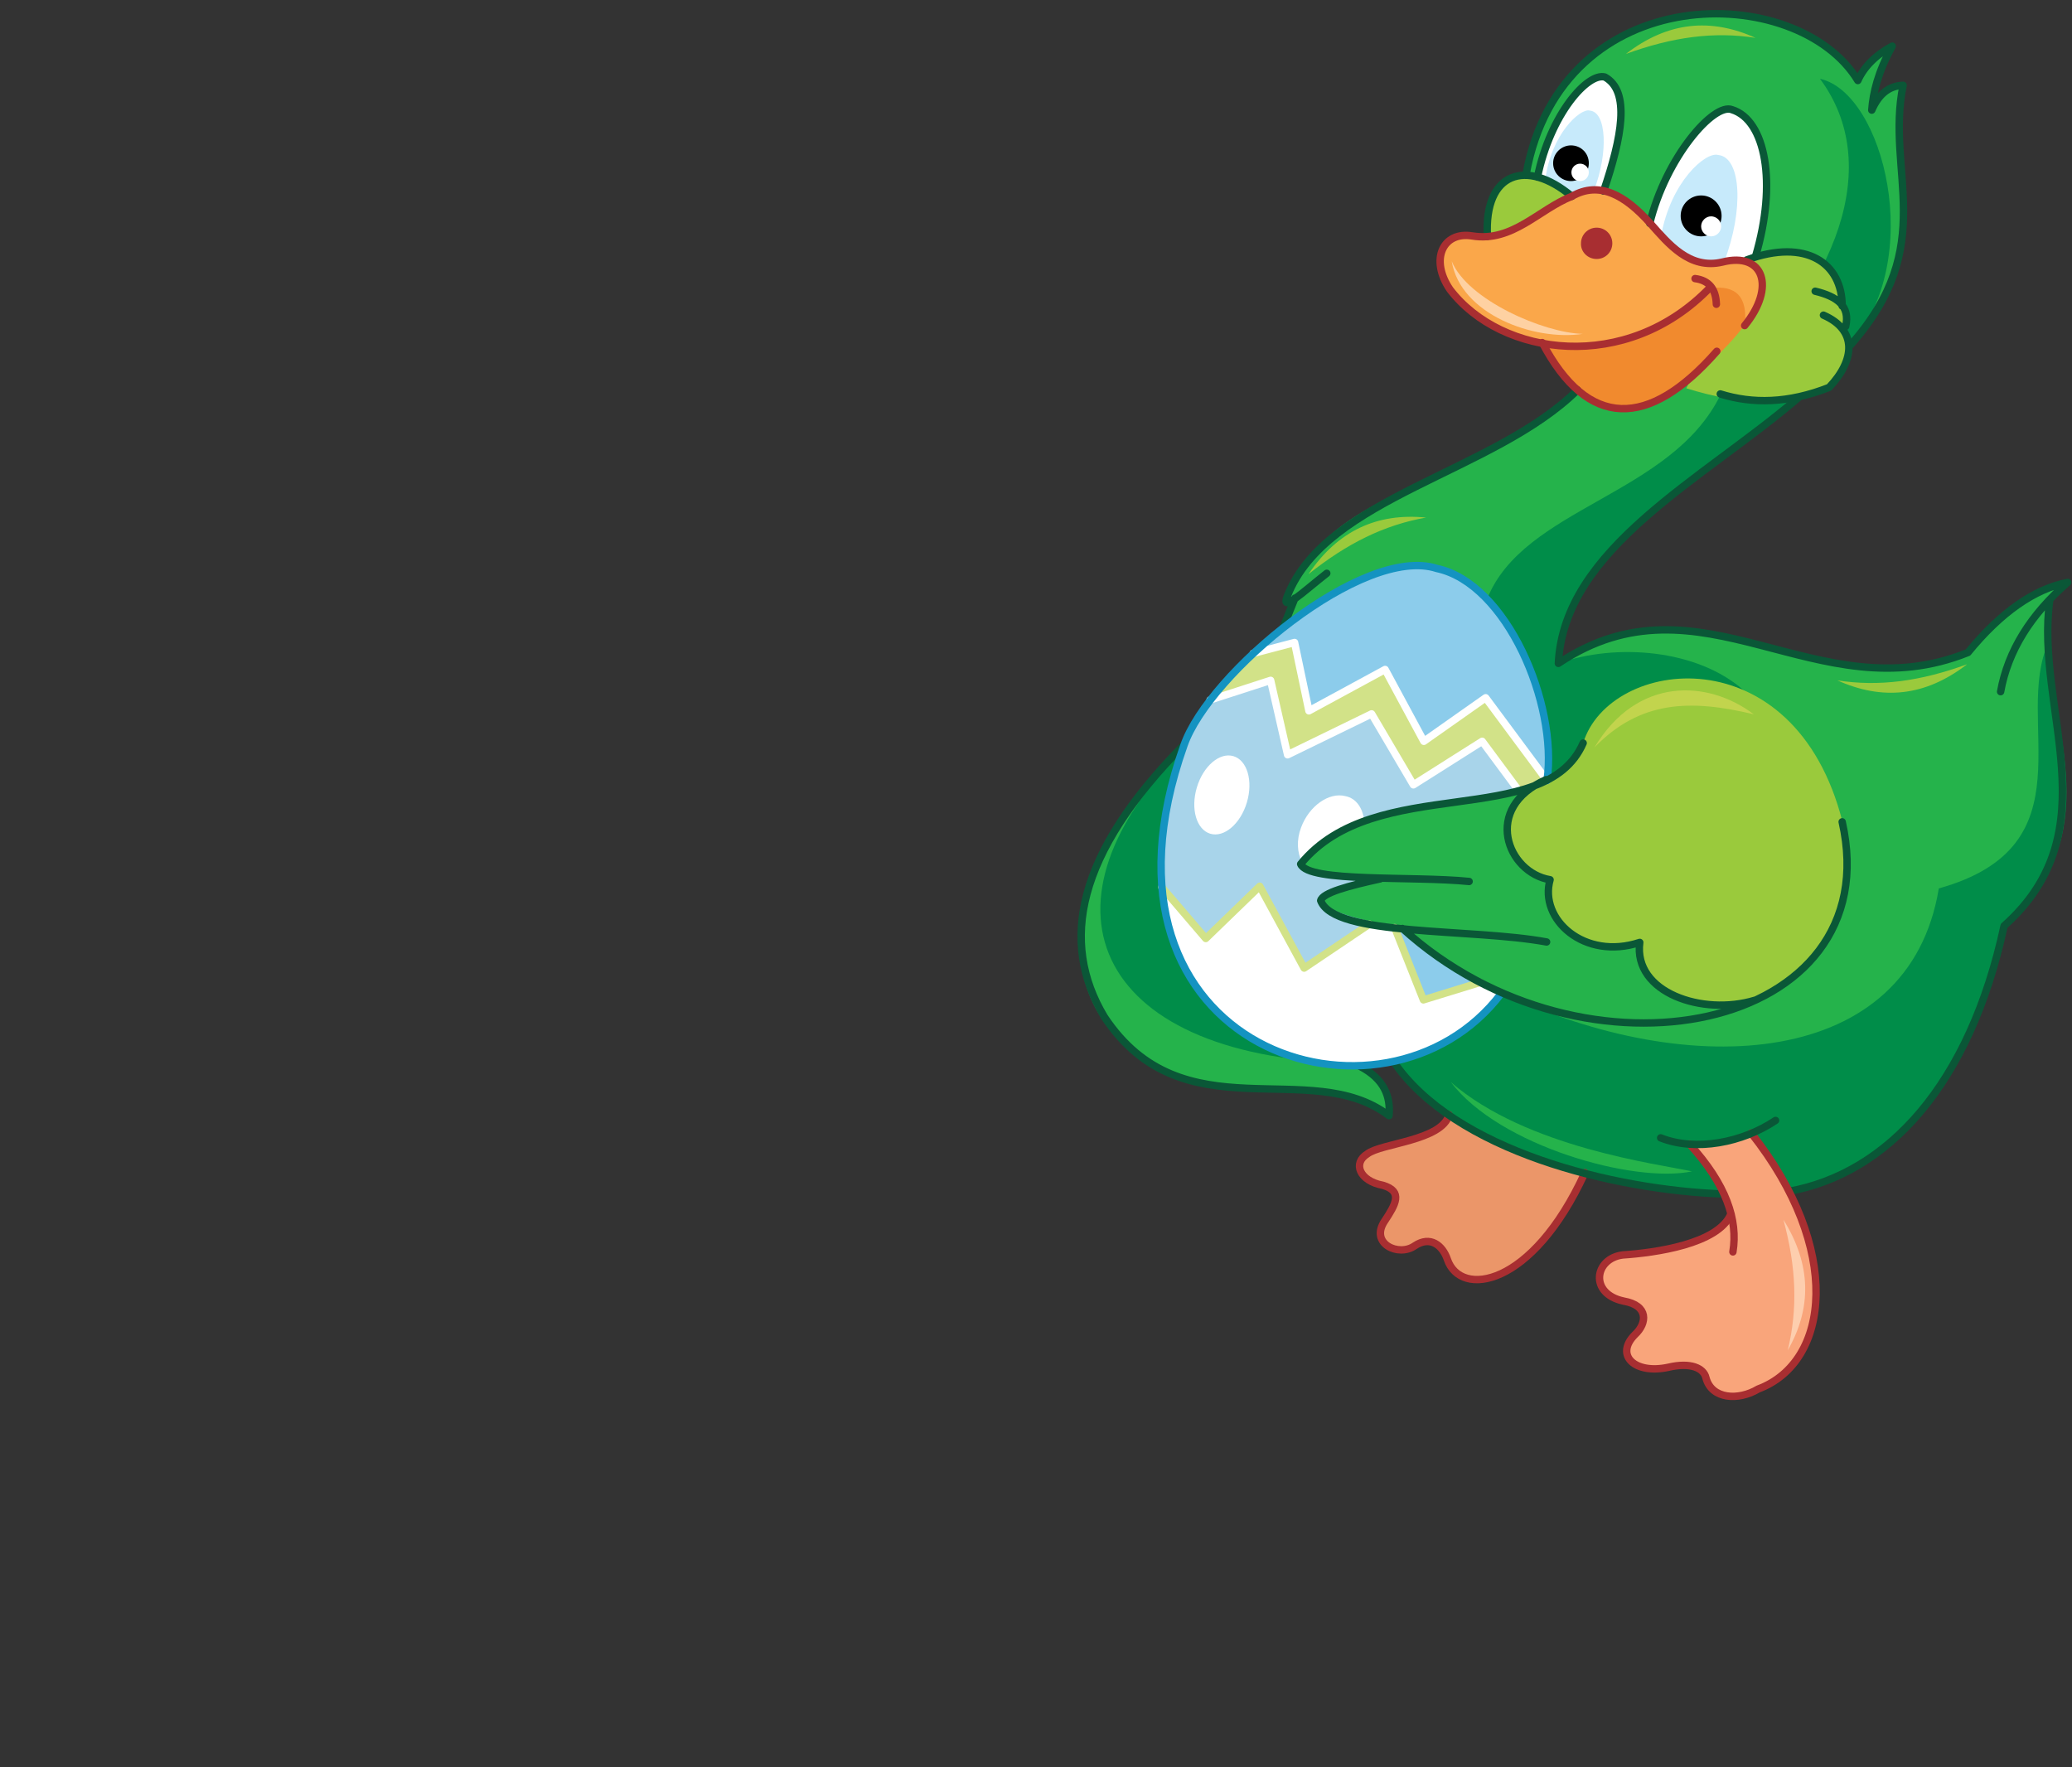 <?xml version="1.0" encoding="utf-8"?>
<!-- Generator: Adobe Illustrator 21.1.0, SVG Export Plug-In . SVG Version: 6.00 Build 0)  -->
<svg version="1.1" id="Layer_1" xmlns="http://www.w3.org/2000/svg" xmlns:xlink="http://www.w3.org/1999/xlink" x="0px" y="0px"
	 viewBox="0 0 476 406" style="enable-background:new 0 0 476 406;" xml:space="preserve">
<rect x="0" y="0" width="476" height="406" fill="#333333" stroke="none"/>
<style type="text/css">
	.st0{fill-rule:evenodd;clip-rule:evenodd;fill:#25B34B;}
	.st1{fill-rule:evenodd;clip-rule:evenodd;fill:#008D49;}
	.st2{fill-rule:evenodd;clip-rule:evenodd;fill:#9ACA3C;}
	.st3{fill-rule:evenodd;clip-rule:evenodd;fill:#F18A2E;}
	.st4{fill-rule:evenodd;clip-rule:evenodd;fill:#C2D44D;}
	.st5{fill-rule:evenodd;clip-rule:evenodd;fill:#FAA74A;}
	.st6{fill-rule:evenodd;clip-rule:evenodd;fill:#FED1A2;}
	.st7{fill-rule:evenodd;clip-rule:evenodd;fill:#FFFFFF;}
	.st8{fill-rule:evenodd;clip-rule:evenodd;fill:#C7EAFB;}
	.st9{fill:none;stroke:#0A5737;stroke-width:1.7;stroke-linecap:round;stroke-linejoin:round;stroke-miterlimit:22.926;}
	.st10{fill:none;stroke:#A82E31;stroke-width:1.7;stroke-linecap:round;stroke-linejoin:round;stroke-miterlimit:22.926;}
	.st11{fill-rule:evenodd;clip-rule:evenodd;}
	.st12{fill-rule:evenodd;clip-rule:evenodd;fill:#8CCCEB;}
	.st13{fill-rule:evenodd;clip-rule:evenodd;fill:#EB9669;}
	.st14{fill-rule:evenodd;clip-rule:evenodd;fill:#A8D4EA;}
	.st15{fill-rule:evenodd;clip-rule:evenodd;fill:#D2E288;}
	.st16{fill:none;stroke:#FFFFFF;stroke-width:1.7;stroke-linecap:round;stroke-linejoin:round;stroke-miterlimit:22.926;}
	.st17{fill:none;stroke:#D2E288;stroke-width:1.7;stroke-linecap:round;stroke-linejoin:round;stroke-miterlimit:22.926;}
	.st18{fill:none;stroke:#1493C1;stroke-width:1.7;stroke-linecap:round;stroke-linejoin:round;stroke-miterlimit:22.926;}
	.st19{fill-rule:evenodd;clip-rule:evenodd;fill:#F9A57B;}
	.st20{fill-rule:evenodd;clip-rule:evenodd;fill:#A82E31;}
	.st21{fill-rule:evenodd;clip-rule:evenodd;fill:#FDCEAE;}
</style>
<path class="st0" d="M425,79.3c-1.4,8.5-4.8,9.8-11.9,12.1c-16.5,16.3-51.3,29-55.1,61c30.3-21.6,61.7,11.8,94.1-2.5
	c5.8-8,13.4-13.4,22.9-16.1l-4.2,4c-3.5,25,13.4,54.9-10.5,74.9c-8.2,36.3-25.8,56.6-49.5,61l-8.6-13.3c-5,1.9-9.7,2.7-14.3,2.5
	l4.1,5l3.8,6.5c-33.6-2.2-60.4-11-75.9-30.5c10.1-1.9,18.4-7.1,24.8-15.7c-8.6-3.5-16.1-8.6-22.8-14.7c-20.3-3.8-27.3-7.6-5-11.5
	c-12.9-0.1-18.9-1.4-18.1-3.9l13.4,46.9c5.6,3,7.1,7,6.6,11.3c-9.6-8.5-28.8-5-43.3-7.5c-35.7-9.4-36.2-47.8-3.9-77.6l22.8-27
	l2.7-6.7c-4.1,2.8-2.4-0.8,5.1-10.8c10.4-14.2,42-19.6,59.8-37L350.6,40c8.2-45.2,62.4-44.3,76.2-21.5c1.4-3.1,4-5.8,7.9-7.9
	c-3.3,6-4.4,10.7-4.7,14.7c1.6-3.7,4-5.6,7.2-5.7C433.1,39.5,445.5,56.2,425,79.3z"/>
<path class="st1" d="M344.9,228c-6.4,8.5-14.7,13.8-24.8,15.7c15.6,19.5,42.4,28.4,75.9,30.5l-3.8-6.5l-4.1-5
	c4.5,0.3,9.3-0.6,14.3-2.5l8.6,13.3c23.7-4.4,41.3-24.7,49.5-61c23.9-20.1,10.6-45.2,10.1-64.9c-8.2,17.9,9.9,46.7-25.2,56.5
	C438.6,245.5,388.5,248.6,344.9,228z M425,79.3c-1.4,8.5-4.8,9.8-11.9,12.1c-18.4,18.1-54.4,33-55.1,61c13.2-4.7,32-3.3,42.7,6.3
	l-45.4,20.6c0,0-21.2-31.6-13.7-41.6c8.3-21.2,42.4-23.8,53.7-47.1c27.3-24.9,37.3-53,22.8-72.5C432.7,21.3,442.5,59.6,425,79.3z"/>
<path class="st2" d="M361.1,45.1l-7.6,8.2l-11.8,1C341.5,38.5,350.3,37.1,361.1,45.1z"/>
<path class="st2" d="M401.3,59.7c15-3.9,21.4,0.5,21.9,10.6l1,2.8l-0.4,3.5c2.1,3.8,0.9,8-3.6,12.6c-9.4,4.2-20.4,3.9-32.8,0
	L401.3,59.7z"/>
<path class="st1" d="M271.5,172.4l40.9,71.9C252.3,243.6,235.7,208.9,271.5,172.4z"/>
<path class="st3" d="M354.5,78.8l40.1-14.7l10.2,2.8c-1.8,8.4-15.8,20.8-23.3,24.7C372.7,96.5,362.5,95.9,354.5,78.8z"/>
<path class="st2" d="M355.4,179.3l4.4-3l3.9-5.6c6-19.7,48.6-25.3,59.6,18.2c4,21.2-4,34-20.1,41c-11.9,3.6-27.9-1.7-26.4-13.3
	c-12.7,4.2-23.2-5.3-20.6-14.4C346.5,200.7,340.5,185.8,355.4,179.3z"/>
<path class="st4" d="M402.9,164.1c-14.6-3.5-26.1-3.2-36.6,7.6C376.1,155.4,392.3,156.1,402.9,164.1z"/>
<path class="st5" d="M346.6,53.2c6.5-2.3,11.9-10,19.6-9.5c11.8-0.1,17,19.2,29.5,16.6c9.8-3.3,12.5,7.1,5.1,14.6
	c0.8-6.6-1.9-9.5-7.9-8.7c-10.2,10.5-22.3,15.9-40.4,12.4c-26.5-8.7-25.1-25.3-15.7-24.3L346.6,53.2z"/>
<path class="st2" d="M422.1,156.3c9.6,1.5,19.1,0.2,29.8-3.7C442.2,160.1,432.3,160.9,422.1,156.3z"/>
<path class="st6" d="M363.6,76.7c-8.9-0.2-26.5-7.8-30.1-16.7C335.5,72.2,352.4,78.4,363.6,76.7z"/>
<path class="st7" d="M403.3,59c-9.1,3.7-17.3,1.9-24.3-7.7c3.7-15.1,14.7-27.8,18.9-26.1C405.6,27.6,408.3,42.1,403.3,59z"/>
<path class="st7" d="M368.4,43.9l-2.7-0.2l-4.6,1.5l-8-4.4c3-14.6,11.6-24.1,15.5-23C374.6,21,372.6,31.4,368.4,43.9z"/>
<path class="st8" d="M366.2,43.7l-5.6,1l-5.6-3.4c1.3-10.4,8-16.5,10.2-15.9C369.1,25.7,369.5,35.1,366.2,43.7z"/>
<path class="st9" d="M417,66.9c5,1.2,8.1,3.4,7,8.1 M418.9,72.4c7.8,3.4,7.3,10.3,1.3,16.6c-9.4,3.7-17.6,3.8-25,1.5 M401.3,59.7
	c13.7-5,21.9,0.8,21.9,10.6"/>
<path class="st10" d="M389.4,64c3.2,0.4,4.8,2.4,4.9,5.9"/>
<path class="st9" d="M353.2,40.7c3-14.6,11.6-24.1,15.5-23c5.9,3.3,3.9,13.8-0.3,26.2 M379,51.3c3.7-15.1,14.7-27.8,18.9-26.1
	c7.7,2.4,10.4,16.8,5.4,33.7 M361.1,45.1c-10.5-8.8-20.2-5.5-19.4,9.2"/>
<path class="st8" d="M396.1,60.1c-4.9,1.1-9.7,0-14.5-5.9c2.2-12.4,10.2-19.4,13.1-18.6C400.1,36.1,400.6,48.4,396.1,60.1z"/>
<path class="st11" d="M360.9,41.6c2.2,0,4.1-1.8,4.1-4.1s-1.8-4.1-4.1-4.1c-2.2,0-4.1,1.8-4.1,4.1S358.7,41.6,360.9,41.6z"/>
<path class="st12" d="M344.9,228c-9-3.9-16.5-8.8-22.8-14.7c-23-4.7-23.9-7.5-5-11.5c-11.1,0.4-18.7-0.3-18.5-3.4
	c10.4-15.7,37.8-11.2,56.7-19.2c2.5-17.6-9.3-45.3-25.3-48.7c-16.9-5.5-52.4,24.1-58.1,40.6C246.9,241.6,318.2,263.4,344.9,228z"/>
<ellipse class="st7" cx="363" cy="39.6" rx="2" ry="2"/>
<path class="st13" d="M364,269.4c-10.6-2.4-21.1-6.3-31.1-13.3c-1.7,6-15.6,6.5-18.8,9c-3.4,2.1-1.8,6.2,3.6,7.2
	c4.7,1.4,2.9,4.4,0.4,8.2c-3.5,5.2,3.2,8.3,6.9,5.7c3.6-2.4,6.4-0.1,7.5,3.1C335.4,298.1,351.9,295.7,364,269.4z"/>
<path class="st10" d="M332.9,256.1c-1.7,6-15.6,6.5-18.8,9c-3.4,2.1-1.8,6.2,3.6,7.2c4.7,1.4,2.9,4.4,0.4,8.2
	c-3.5,5.2,3.2,8.3,6.9,5.7c3.6-2.4,6.4-0.1,7.5,3.1c3,8.9,19.5,6.5,31.6-19.9"/>
<circle class="st11" cx="390.8" cy="49.6" r="4.7"/>
<path class="st7" d="M393.1,54.3c1.3,0,2.3-1.1,2.3-2.3c0-1.3-1.1-2.3-2.3-2.3c-1.3,0-2.3,1.1-2.3,2.3S391.8,54.3,393.1,54.3z"/>
<path class="st9" d="M297.5,137.4l-2.7,6.7 M272,171.1c-24.7,25-28.6,45.3-18.3,62.5c18.1,27.3,47.3,8.9,65.4,22.7
	c0.4-4.4-1.1-8.4-6.6-11.3 M396,274.3c-25.3-0.9-62-9.9-75.9-30.5 M470.9,137.8c-3.5,25,14.2,52.9-10.5,74.9
	c-7.9,36.6-26.8,56.9-49.5,61 M413.1,91.4c-21.8,18.7-53.8,34.5-55.1,61c32.8-22,59.2,11.6,94.1-2.5c7.6-9.3,15.3-14.6,22.9-16.1
	c-8.5,7.4-13.7,15.7-15.4,25.1 M350.6,40c8.2-45.2,62.4-44.3,76.2-21.5c1.4-3.1,4-5.8,7.9-7.9c-3.3,6-4.4,10.7-4.7,14.7
	c1.6-3.7,4-5.6,7.2-5.7c-4.1,19.9,8.4,36.7-12.2,59.8 M362.4,89.6c-19.3,19-57.6,24.5-66.6,47.2c-1.8,4.3,3.4-0.7,9-5.1"/>
<path class="st7" d="M314.6,212.3l5.8,0.8l6.6,16.6l13.1-4l4.9,2.3c-20,28.7-75,18.7-77.9-24.3l10.1,11.8l12.4-12.1l10.2,18.9
	L314.6,212.3z"/>
<path class="st14" d="M348.8,181.5c-16.7,5.7-39.7,1.3-50.1,17c2.6,2.4,9.8,3.1,19,3.2c-18.4,4.1-19.7,6.1-3.1,10.7l-15,10.1
	l-10.2-18.9L277,215.6l-10.1-11.8c-1-18.4,3.2-32.2,11-43l14-4.6l3.9,17.1l19.3-9.4l9.6,16.3l15.8-10L348.8,181.5z"/>
<polygon class="st15" points="355.4,179.3 348.8,181.5 340.5,170.3 324.7,180.3 314.3,164.4 295.8,173.4 291.9,156.3 278,160.8 
	287.9,150.1 297.4,147.6 300.7,163.3 318.2,153.8 327.1,170.3 341.3,160.3 "/>
<polyline class="st16" points="287.9,150.1 297.4,147.6 300.7,163.3 318.2,153.8 327.1,170.3 341.3,160.3 355.4,179.3 "/>
<polyline class="st17" points="266.9,203.8 277,215.6 289.4,203.6 299.6,222.4 314.6,212.3 "/>
<polyline class="st16" points="278,160.8 291.9,156.3 295.8,173.4 315.1,164 324.7,180.3 340.5,170.3 348.8,181.5 "/>
<path class="st18" d="M355.4,179.3c2.5-17.6-9.3-45.3-25.3-48.7c-16.9-5.5-52.4,24.1-58.1,40.6c-25.1,70.6,46.3,92.3,72.9,57"/>
<ellipse transform="matrix(0.286 -0.958 0.958 0.286 25.362 399.377)" class="st7" cx="280.8" cy="182.7" rx="9.3" ry="6"/>
<path class="st7" d="M313.4,188.6c-6.6,2.6-11.1,5.8-14.3,9.4c-1.1-2.1-1.3-5-0.2-7.9c1.8-4.9,6.4-8.2,10.2-7.2
	C311.6,183.4,313.1,185.7,313.4,188.6z"/>
<polyline class="st17" points="320.4,213.1 327,229.7 340,225.7 "/>
<path class="st10" d="M392.8,66.1c-19.1,19.8-47.9,15.9-59.7,0.4c-4.7-6.9-1.6-13.4,5.1-12.3c9.3,1.5,15.3-6.1,22.9-9.1
	c6.3-3.6,12.2-0.3,18,6.2c4.2,4.7,9,10.7,16.6,8.9c9.5-2.4,12.3,5.8,5.1,14.6"/>
<path class="st10" d="M354.3,78.7c10.5,19.9,24.4,19.9,40.1,2"/>
<path class="st19" d="M397.8,279.2c-2.2-6.2-5.5-11.6-9.7-16.4c4.6,0.5,9.4-0.3,14.3-2.5c21,26.5,18.2,52.6,1.6,58.8
	c-4.5,2.7-10.7,2.4-12-2.6c-0.5-2.2-3.5-3.6-8.6-2.4c-7.8,1.7-12.4-2.8-7.7-7.5c2.8-2.6,3.2-6.7-2.6-7.7c-8-1.7-6.7-9.8-0.2-10.6
	C380.5,288,394.8,286,397.8,279.2z"/>
<path class="st10" d="M388.1,262.8c8.5,9.3,11.2,17.5,10,24.8"/>
<path class="st10" d="M402.3,260.3c21,26.5,18.2,52.6,1.6,58.8c-4.5,2.7-10.7,2.4-12-2.6c-0.5-2.2-3.5-3.6-8.6-2.4
	c-7.8,1.7-12.4-2.8-7.7-7.5c2.8-2.6,3.2-6.7-2.6-7.7c-8-1.7-6.7-9.8-0.2-10.6c7.5-0.5,21.8-2.5,24.8-9.3"/>
<path class="st9" d="M381.5,261.4c8.1,3.2,18.8,1.1,26.4-4"/>
<path class="st20" d="M366.8,59.5c2,0,3.6-1.6,3.6-3.6c0-2-1.6-3.6-3.6-3.6c-2,0-3.6,1.6-3.6,3.6C363.1,57.8,364.7,59.5,366.8,59.5z
	"/>
<path class="st21" d="M410.7,310.2c2.3-9.5,2-19-1-30C416.2,290.6,416.2,300.6,410.7,310.2z"/>
<path class="st9" d="M322.2,213.3c41.8,38,111.9,23.8,101-24.5 M317.1,201.9c-7.3,1.6-13.3,3.2-13.7,5c3.1,8.3,34.6,6.3,51.9,9.5
	 M363.7,170.7c-8.8,20.2-47.7,6.7-64.9,27.8c1.8,4.3,25.8,2.7,38.7,4 M403.1,229.8c-11.9,3.6-27.9-1.7-26.4-13.3
	c-12.7,4.2-23.2-5.3-20.6-14.4c-9.8-1.6-15.7-16.5-0.9-23"/>
<path class="st2" d="M327.6,118.9c-9.6,1.7-18.1,5.9-27,13C307.4,121.8,316.5,117.8,327.6,118.9z"/>
<path class="st2" d="M403.3,8.7c-9.6-1.5-19.1-0.2-29.8,3.7C383.2,4.9,393.1,4.1,403.3,8.7z"/>
<path class="st0" d="M388.7,269.1c-7.7-1.7-38-5.4-55.4-20.5C344.5,263.3,375.4,271.9,388.7,269.1z"/>
</svg>
